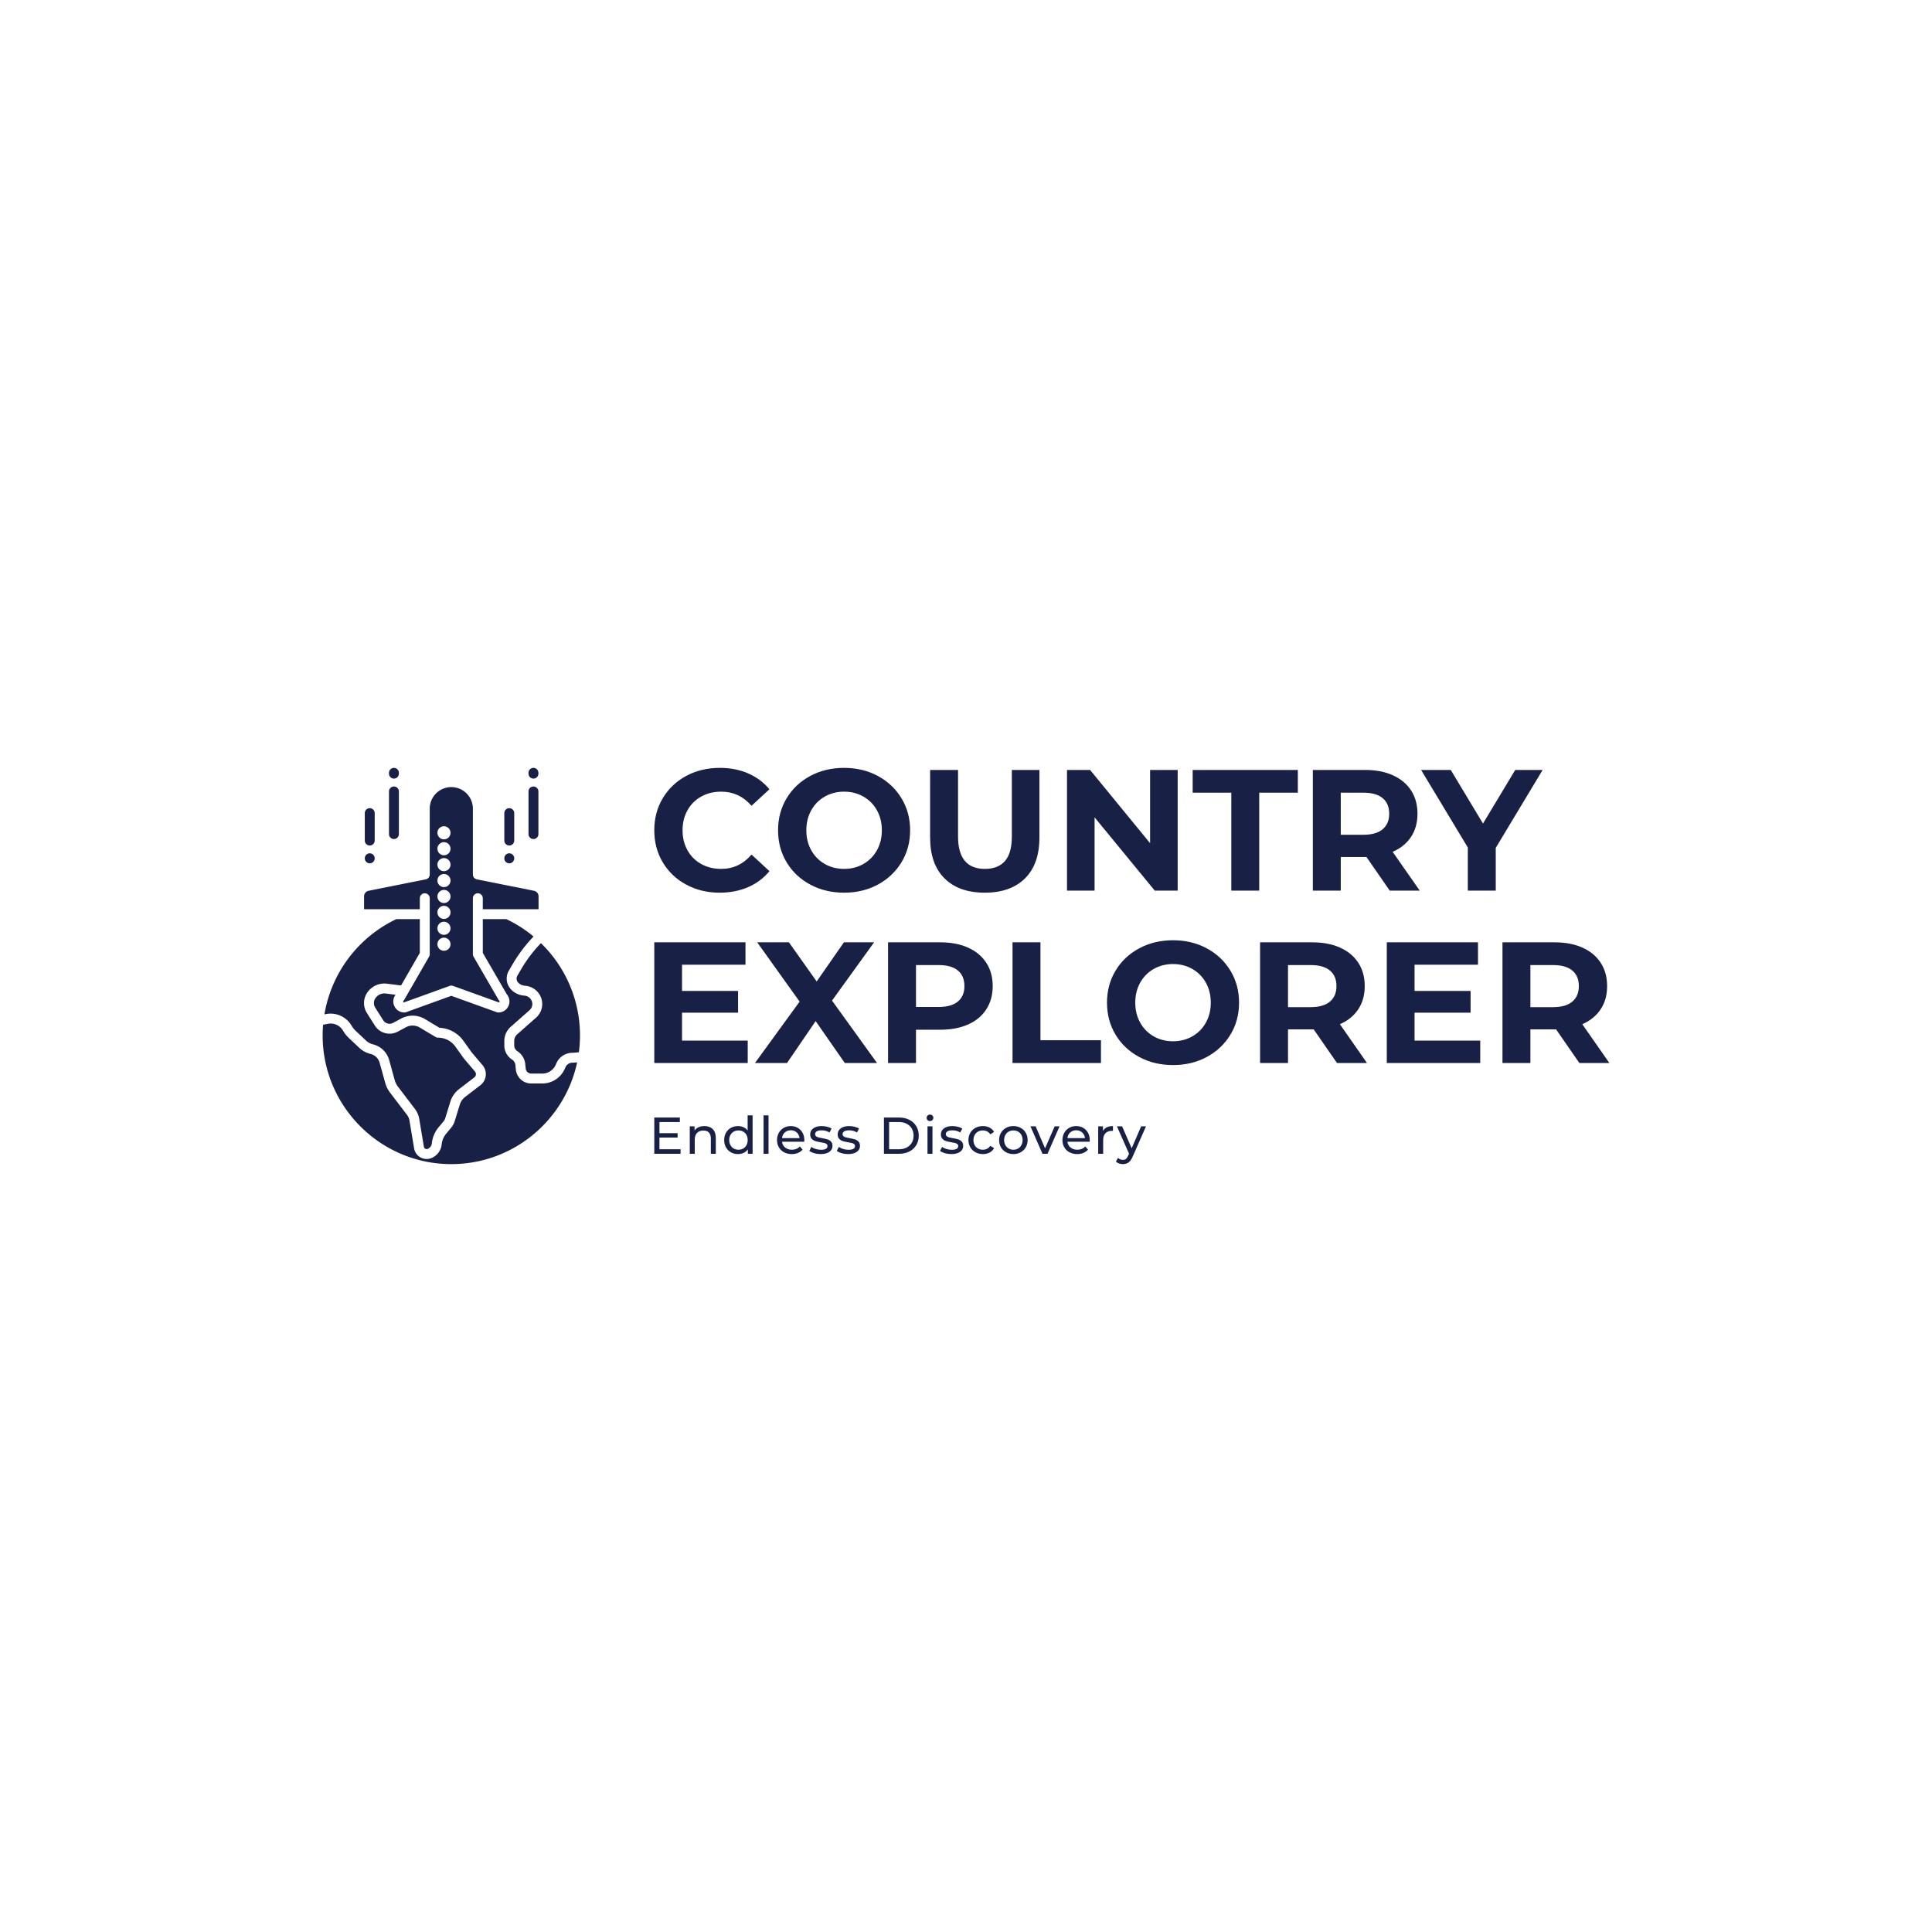 <svg version="1.1" preserveAspectRatio="none" xmlns="http://www.w3.org/2000/svg" width="500" height="500" viewBox="0 0 500 500"><rect width="100%" height="100%" fill="#FFFFFF" fill-opacity="1"/><svg viewBox="83.351 168.817 519.565 160" width="333" height="102.547" x="83.5px" y="198.726px" xmlns="http://www.w3.org/2000/svg" xmlns:xlink="http://www.w3.org/1999/xlink" preserveAspectRatio="none"><defs></defs><style>.companyName {fill:#182145;fill-opacity:1;}.icon1 {fill:#182145;fill-opacity:1;}.icon2 {fill:#E35B34;fill-opacity:1;}.icon3 {fill:#E3D454;fill-opacity:1;}.icon3-str {stroke:#E3D454;stroke-opacity:1;}.text {fill:#182145;fill-opacity:1;}</style><g opacity="1" transform="rotate(0 83.351 168.817)">
<svg width="103.914" height="160" x="83.351" y="168.817" version="1.1" preserveAspectRatio="none" viewBox="100.135 16 311.741 480">
  <g transform="matrix(1 0 0 1 0 0)" class="icon1"><title>Global aviation</title><path d="M364.524,228.281l-2.935,3.195a164.726,164.726,0,0,0-20.845,28.22l-4.779,8.169a6.937,6.937,0,0,0,.837,7.973,11.817,11.817,0,0,0,7.461,3.953l2.306.284a22.341,22.341,0,0,1,18.637,15.683,21.915,21.915,0,0,1-6.447,22.719l-22.815,20.152a11.049,11.049,0,0,0-3.733,8.278v5.348a8.2,8.2,0,0,0,3.768,6.915,21.091,21.091,0,0,1,9.6,15.707l.534,5.34a6.756,6.756,0,0,0,6.744,6.1h13.356a17.75,17.75,0,0,0,16.249-10.613l.8-1.827a21.186,21.186,0,0,1,18.551-12.726l3.137-.142c.31-.014.625-.036.939-.069l4.64-.466a155.583,155.583,0,0,0-46.01-132.2Z"></path><path d="M150.309,186.777a.428.428,0,0,0,.427.428h67.128V173.924a6,6,0,0,1,12,0v67.765a6.011,6.011,0,0,1-.8,3L199.1,296.726a6.011,6.011,0,0,1-.954,1.245,1.28,1.28,0,0,0-.3,1.5,1.312,1.312,0,0,0,.614.7l55.5-20.067a6,6,0,0,1,4.075,0l55.672,20.07a1.314,1.314,0,0,0,.616-.706,1.281,1.281,0,0,0-.3-1.5,6,6,0,0,1-.947-1.233L282.943,244.7a6,6,0,0,1-.807-3.007V173.924a6,6,0,0,1,12,0v13.281h67.128a.428.428,0,0,0,.427-.428V171.609a6.877,6.877,0,0,0-5.515-6.726l-69.217-13.844a6,6,0,0,1-4.823-5.884V65.422a26.136,26.136,0,0,0-52.272,0v79.733a6,6,0,0,1-4.823,5.884l-69.22,13.845a6.873,6.873,0,0,0-5.512,6.722ZM247.1,86.718a7.928,7.928,0,1,1-7.929,7.928A7.937,7.937,0,0,1,247.1,86.718Zm0,19.282a7.928,7.928,0,1,1-7.929,7.928A7.938,7.938,0,0,1,247.1,106Zm0,19.281a7.929,7.929,0,1,1-7.929,7.928A7.938,7.938,0,0,1,247.1,125.281Zm0,19.281a7.929,7.929,0,1,1-7.929,7.928A7.938,7.938,0,0,1,247.1,144.562Zm0,19.282a7.928,7.928,0,1,1-7.929,7.928A7.937,7.937,0,0,1,247.1,163.844Zm0,19.281a7.928,7.928,0,1,1-7.929,7.929A7.938,7.938,0,0,1,247.1,183.125Zm0,19.281a7.929,7.929,0,1,1-7.929,7.929A7.938,7.938,0,0,1,247.1,202.406Zm0,19.282a7.928,7.928,0,1,1-7.929,7.928A7.938,7.938,0,0,1,247.1,221.688Z"></path><path d="M102.285,314.6l1.767-.349a29.493,29.493,0,0,1,31.211,14.124,27.379,27.379,0,0,0,4.914,6.19L152.851,346.5a17.725,17.725,0,0,0,7.455,4.177l1.475.4a27.149,27.149,0,0,1,18.936,18.856l6.795,24.515a22.525,22.525,0,0,0,3.814,7.679l20.589,27a27.459,27.459,0,0,1,5.233,12.094l5.619,33.717a3.42,3.42,0,0,0,4.695,2.591,8.128,8.128,0,0,0,4.943-6.662A36.161,36.161,0,0,1,240.6,451.4l5.965-7.175a11.1,11.1,0,0,0,2.083-3.847l6.129-19.885a30.832,30.832,0,0,1,10.743-15.453l18.4-14.128a4.887,4.887,0,0,0,.748-7.04l-12.141-14.283c-.747-.879-1.467-1.8-2.139-2.737l-9.546-13.305a25.8,25.8,0,0,0-20.913-10.736,6,6,0,0,1-3.087-.855l-18.968-11.38a17.106,17.106,0,0,0-16.8-.409l-9.994,5.355a21.063,21.063,0,0,1-27.637-7.271l-9.707-15.327a22.451,22.451,0,0,1,.379-24.608,25.109,25.109,0,0,1,24.069-10.878l14.694,1.865a11.607,11.607,0,0,0,2.377.058l22.611-39.271V199.205H189.4A156.467,156.467,0,0,0,102.285,314.6Z"></path><path d="M405.505,373l-3.142.144a9.259,9.259,0,0,0-8.108,5.561l-.8,1.827a29.75,29.75,0,0,1-27.236,17.789H352.86a18.718,18.718,0,0,1-18.684-16.91l-.534-5.34a9.157,9.157,0,0,0-4.168-6.816,20.151,20.151,0,0,1-9.263-17v-5.348A23.054,23.054,0,0,1,328,329.635l22.814-20.153a9.878,9.878,0,0,0,2.907-10.244,10.331,10.331,0,0,0-8.62-7.253L342.8,291.7a23.8,23.8,0,0,1-15.025-7.961,18.963,18.963,0,0,1-2.195-21.88l4.81-8.222a176.824,176.824,0,0,1,22.366-30.282l2.846-3.1a155.91,155.91,0,0,0-32.992-21.054h-28.47v40.873l28.992,50.068a13.377,13.377,0,0,1-10.076,22.176,6,6,0,0,1-2.035-.355L256,292.135l-54.843,19.83a6.013,6.013,0,0,1-2.04.357,13.376,13.376,0,0,1-10.639-21.485l-11.811-1.5a13.163,13.163,0,0,0-12.622,5.7,10.453,10.453,0,0,0-.176,11.457l9.707,15.326a9.017,9.017,0,0,0,11.832,3.113l10-5.354a29.158,29.158,0,0,1,28.638.7l17.609,10.565a37.827,37.827,0,0,1,28.936,15.7l9.546,13.306c.482.671,1,1.331,1.531,1.959L293.807,376.1a16.887,16.887,0,0,1-2.582,24.329l-18.4,14.128a18.9,18.9,0,0,0-6.583,9.47l-6.129,19.885a23.064,23.064,0,0,1-4.323,7.984l-5.966,7.174a24.2,24.2,0,0,0-5.482,13.027A20.122,20.122,0,0,1,232.1,488.587,15.419,15.419,0,0,1,210.93,476.9l-5.619-33.716a15.424,15.424,0,0,0-2.938-6.79l-20.589-27a34.476,34.476,0,0,1-5.836-11.751l-6.8-24.515a15.094,15.094,0,0,0-10.528-10.483l-1.475-.4a29.762,29.762,0,0,1-12.524-7.016l-12.674-11.928a39.4,39.4,0,0,1-7.066-8.9,17.493,17.493,0,0,0-18.511-8.376l-5.668,1.119c-.362,4.3-.567,8.632-.567,13C100.14,426.081,170.058,496,256,496c74.759,0,137.384-52.911,152.418-123.25l-1.327.134Q406.3,372.964,405.505,373Z"></path><path d="M326.211,110.024a6,6,0,0,0,6-6v-33.2a6,6,0,0,0-12,0v33.2A6,6,0,0,0,326.211,110.024Z"></path><path d="M320.211,125.621a6,6,0,1,0,12,0v-.113a6,6,0,1,0-12,0Z"></path><path d="M355.506,28.977a6,6,0,0,0,6-6V22a6,6,0,0,0-12,0v.977A6,6,0,0,0,355.506,28.977Z"></path><path d="M349.506,96.213a6,6,0,0,0,12,0V44.572a6,6,0,0,0-12,0Z"></path><path d="M157.194,110.024a6,6,0,0,0,6-6v-33.2a6,6,0,1,0-12,0v33.2A6,6,0,0,0,157.194,110.024Z"></path><path d="M151.194,125.621a6,6,0,0,0,12,0v-.113a6,6,0,0,0-12,0Z"></path><path d="M186.489,28.977a6,6,0,0,0,6-6V22a6,6,0,0,0-12,0v.977A6,6,0,0,0,186.489,28.977Z"></path><path d="M180.489,96.213a6,6,0,0,0,12,0V44.572a6,6,0,0,0-12,0Z"></path></g>
</svg>
</g><g opacity="1" transform="rotate(0 217.265 168.817)">
<svg width="385.652" height="120" x="217.265" y="168.817" version="1.1" preserveAspectRatio="none" viewBox="3.32 -28.48 221.6 68.96">
  <g transform="matrix(1 0 0 1 0 0)" class="companyName"><path id="id-D6z1nYkh15" d="M18.48 0.48Q14.20 0.48 10.74-1.38Q7.28-3.24 5.30-6.54Q3.32-9.84 3.32-14L3.32-14Q3.32-18.16 5.30-21.46Q7.28-24.76 10.74-26.62Q14.20-28.48 18.52-28.48L18.52-28.48Q22.16-28.48 25.10-27.20Q28.04-25.92 30.04-23.52L30.04-23.52L25.88-19.68Q23.04-22.96 18.84-22.96L18.84-22.96Q16.24-22.96 14.20-21.82Q12.16-20.68 11.02-18.64Q9.88-16.60 9.88-14L9.88-14Q9.88-11.40 11.02-9.36Q12.16-7.32 14.20-6.18Q16.24-5.04 18.84-5.04L18.84-5.04Q23.04-5.04 25.88-8.36L25.88-8.36L30.04-4.52Q28.04-2.08 25.08-0.80Q22.12 0.48 18.48 0.48L18.48 0.48Z M47.36 0.48Q43 0.48 39.50-1.40Q36-3.28 34.02-6.58Q32.04-9.88 32.04-14L32.04-14Q32.04-18.12 34.02-21.42Q36-24.72 39.50-26.60Q43-28.48 47.36-28.48L47.36-28.48Q51.72-28.48 55.20-26.60Q58.68-24.72 60.68-21.42Q62.68-18.12 62.68-14L62.68-14Q62.68-9.88 60.68-6.58Q58.68-3.28 55.20-1.40Q51.72 0.48 47.36 0.48L47.36 0.48ZM47.36-5.04Q49.84-5.04 51.84-6.18Q53.84-7.32 54.98-9.36Q56.12-11.40 56.12-14L56.12-14Q56.12-16.60 54.98-18.64Q53.84-20.68 51.84-21.82Q49.84-22.96 47.36-22.96L47.36-22.96Q44.88-22.96 42.88-21.82Q40.88-20.68 39.74-18.64Q38.60-16.60 38.60-14L38.60-14Q38.60-11.40 39.74-9.36Q40.88-7.32 42.88-6.18Q44.88-5.04 47.36-5.04L47.36-5.04Z M80.00 0.48Q74.00 0.48 70.66-2.84Q67.32-6.16 67.32-12.32L67.32-12.32L67.32-28L73.80-28L73.80-12.56Q73.80-5.04 80.04-5.04L80.04-5.04Q83.08-5.04 84.68-6.86Q86.28-8.68 86.28-12.56L86.28-12.56L86.28-28L92.68-28L92.68-12.32Q92.68-6.16 89.34-2.84Q86.00 0.48 80.00 0.48L80.00 0.48Z M118.36-28L124.76-28L124.76 0L119.44 0L105.48-17L105.48 0L99.08 0L99.08-28L104.44-28L118.36-11L118.36-28Z M137.20 0L137.20-22.72L128.24-22.72L128.24-28L152.64-28L152.64-22.72L143.68-22.72L143.68 0L137.20 0Z M180.92 0L173.96 0L168.56-7.80L168.24-7.80L162.60-7.80L162.60 0L156.12 0L156.12-28L168.24-28Q171.96-28 174.70-26.76Q177.44-25.52 178.92-23.24Q180.40-20.96 180.40-17.84L180.40-17.84Q180.40-14.72 178.90-12.46Q177.40-10.20 174.64-9L174.64-9L180.92 0ZM173.84-17.84Q173.84-20.20 172.32-21.46Q170.80-22.72 167.88-22.72L167.88-22.72L162.60-22.72L162.60-12.96L167.88-12.96Q170.80-12.96 172.32-14.24Q173.84-15.52 173.84-17.84L173.84-17.84Z M209.44-28L198.56-9.92L198.56 0L192.08 0L192.08-10L181.24-28L188.12-28L195.60-15.56L203.08-28L209.44-28Z M9.76 34.80L25 34.80L25 40L3.32 40L3.32 12L24.48 12L24.48 17.20L9.76 17.20L9.76 23.28L22.76 23.28L22.76 28.32L9.76 28.32L9.76 34.80Z M55 40L47.52 40L40.76 30.28L34.12 40L26.68 40L37.04 25.76L27.20 12L34.56 12L41 21.08L47.32 12L54.32 12L44.56 25.52L55 40Z M69.68 12Q73.40 12 76.14 13.24Q78.88 14.48 80.36 16.76Q81.84 19.04 81.84 22.16L81.84 22.16Q81.84 25.24 80.36 27.54Q78.88 29.84 76.14 31.06Q73.40 32.28 69.68 32.28L69.68 32.28L64.04 32.28L64.04 40L57.56 40L57.56 12L69.68 12ZM69.32 27Q72.24 27 73.76 25.74Q75.28 24.48 75.28 22.16L75.28 22.16Q75.28 19.80 73.76 18.54Q72.24 17.28 69.32 17.28L69.32 17.28L64.04 17.28L64.04 27L69.32 27Z M86.44 40L86.44 12L92.92 12L92.92 34.72L106.96 34.72L106.96 40L86.44 40Z M123.68 40.48Q119.32 40.48 115.82 38.60Q112.32 36.72 110.34 33.42Q108.36 30.12 108.36 26L108.36 26Q108.36 21.88 110.34 18.58Q112.32 15.28 115.82 13.40Q119.32 11.52 123.68 11.52L123.68 11.52Q128.04 11.52 131.52 13.40Q135 15.28 137 18.58Q139 21.88 139 26L139 26Q139 30.12 137 33.42Q135 36.72 131.52 38.60Q128.04 40.48 123.68 40.48L123.68 40.48ZM123.68 34.96Q126.16 34.96 128.16 33.82Q130.16 32.68 131.30 30.64Q132.44 28.60 132.44 26L132.44 26Q132.44 23.40 131.30 21.36Q130.16 19.32 128.16 18.18Q126.16 17.04 123.68 17.04L123.68 17.04Q121.20 17.04 119.20 18.18Q117.20 19.32 116.06 21.36Q114.92 23.40 114.92 26L114.92 26Q114.92 28.60 116.06 30.64Q117.20 32.68 119.20 33.82Q121.20 34.96 123.68 34.96L123.68 34.96Z M168.68 40L161.72 40L156.32 32.20L156 32.20L150.36 32.20L150.36 40L143.88 40L143.88 12L156 12Q159.72 12 162.46 13.24Q165.20 14.48 166.68 16.76Q168.16 19.04 168.16 22.16L168.16 22.16Q168.16 25.28 166.66 27.54Q165.16 29.80 162.40 31L162.40 31L168.68 40ZM161.60 22.16Q161.60 19.80 160.08 18.54Q158.56 17.28 155.64 17.28L155.64 17.28L150.36 17.28L150.36 27.04L155.64 27.04Q158.56 27.04 160.08 25.76Q161.60 24.48 161.60 22.16L161.60 22.16Z M179.72 34.80L194.96 34.80L194.96 40L173.28 40L173.28 12L194.44 12L194.44 17.20L179.72 17.20L179.72 23.28L192.72 23.28L192.72 28.32L179.72 28.32L179.72 34.80Z M224.92 40L217.96 40L212.56 32.20L212.24 32.20L206.60 32.20L206.60 40L200.12 40L200.12 12L212.24 12Q215.96 12 218.70 13.24Q221.44 14.48 222.92 16.76Q224.40 19.04 224.40 22.16L224.40 22.16Q224.40 25.28 222.90 27.54Q221.40 29.80 218.64 31L218.64 31L224.92 40ZM217.84 22.16Q217.84 19.80 216.32 18.54Q214.80 17.28 211.88 17.28L211.88 17.28L206.60 17.28L206.60 27.04L211.88 27.04Q214.80 27.04 216.32 25.76Q217.84 24.48 217.84 22.16L217.84 22.16Z"/></g>
</svg>
</g><g opacity="1" transform="rotate(0 217.265 308.817)">
<svg width="198.556" height="20" x="217.265" y="308.817" version="1.1" preserveAspectRatio="none" viewBox="4.2 -30.28 380.12 38.28">
  <g transform="matrix(1 0 0 1 0 0)" class="text"><path id="id-D-YM9nyY417" d="M8.20-3.48L24.52-3.48L24.52 0L4.20 0L4.20-28L23.96-28L23.96-24.52L8.20-24.52L8.20-15.92L22.24-15.92L22.24-12.52L8.20-12.52L8.20-3.48Z M42.96-21.40Q47-21.40 49.38-19.06Q51.76-16.72 51.76-12.20L51.76-12.20L51.76 0L47.92 0L47.92-11.76Q47.92-14.84 46.44-16.40Q44.96-17.96 42.20-17.96L42.20-17.96Q39.08-17.96 37.28-16.14Q35.48-14.32 35.48-10.92L35.48-10.92L35.48 0L31.64 0L31.64-21.20L35.32-21.20L35.32-18Q36.48-19.64 38.46-20.52Q40.44-21.40 42.96-21.40L42.96-21.40Z M76.36-29.68L80.20-29.68L80.20 0L76.52 0L76.52-3.36Q75.24-1.60 73.28-0.68Q71.32 0.24 68.96 0.24L68.96 0.24Q65.88 0.24 63.44-1.12Q61-2.48 59.62-4.94Q58.24-7.40 58.24-10.60L58.24-10.60Q58.24-13.80 59.62-16.24Q61-18.68 63.44-20.04Q65.88-21.40 68.96-21.40L68.96-21.40Q71.24-21.40 73.16-20.54Q75.08-19.68 76.36-18L76.36-18L76.36-29.68ZM69.28-3.12Q71.28-3.12 72.92-4.06Q74.56-5 75.48-6.70Q76.40-8.40 76.40-10.60L76.40-10.60Q76.40-12.80 75.48-14.50Q74.56-16.20 72.92-17.12Q71.28-18.04 69.28-18.04L69.28-18.04Q67.24-18.04 65.62-17.12Q64-16.20 63.06-14.50Q62.12-12.80 62.12-10.60L62.12-10.60Q62.12-8.40 63.06-6.70Q64-5 65.62-4.06Q67.24-3.12 69.28-3.12L69.28-3.12Z M88.68 0L88.68-29.68L92.52-29.68L92.52 0L88.68 0Z M120.20-10.48Q120.20-10.04 120.12-9.32L120.12-9.32L102.92-9.32Q103.28-6.52 105.38-4.82Q107.48-3.12 110.60-3.12L110.60-3.12Q114.40-3.12 116.72-5.68L116.72-5.68L118.84-3.20Q117.40-1.52 115.26-0.64Q113.12 0.24 110.48 0.24L110.48 0.24Q107.12 0.24 104.52-1.14Q101.92-2.52 100.50-5Q99.08-7.48 99.08-10.60L99.08-10.60Q99.08-13.68 100.46-16.16Q101.84-18.64 104.26-20.02Q106.68-21.40 109.72-21.40L109.72-21.40Q112.76-21.40 115.14-20.02Q117.52-18.64 118.86-16.16Q120.20-13.68 120.20-10.48L120.20-10.48ZM109.72-18.16Q106.96-18.16 105.10-16.48Q103.24-14.80 102.92-12.08L102.92-12.08L116.52-12.08Q116.20-14.76 114.34-16.46Q112.48-18.16 109.72-18.16L109.72-18.16Z M132.80 0.24Q130.20 0.24 127.80-0.46Q125.40-1.16 124.04-2.24L124.04-2.24L125.64-5.28Q127.04-4.28 129.04-3.68Q131.04-3.08 133.08-3.08L133.08-3.08Q138.12-3.08 138.12-5.96L138.12-5.96Q138.12-6.92 137.44-7.48Q136.76-8.04 135.74-8.30Q134.72-8.56 132.84-8.88L132.84-8.88Q130.28-9.28 128.66-9.80Q127.04-10.32 125.88-11.56Q124.72-12.80 124.72-15.04L124.72-15.04Q124.72-17.92 127.12-19.66Q129.52-21.40 133.56-21.40L133.56-21.40Q135.68-21.40 137.80-20.88Q139.92-20.36 141.28-19.48L141.28-19.48L139.64-16.44Q137.04-18.12 133.52-18.12L133.52-18.12Q131.08-18.12 129.80-17.32Q128.52-16.52 128.52-15.20L128.52-15.20Q128.52-14.16 129.24-13.56Q129.96-12.96 131.02-12.68Q132.08-12.40 134-12.04L134-12.04Q136.56-11.60 138.14-11.10Q139.72-10.60 140.84-9.40Q141.96-8.20 141.96-6.04L141.96-6.04Q141.96-3.16 139.50-1.46Q137.04 0.24 132.80 0.24L132.80 0.24Z M154.04 0.24Q151.44 0.24 149.04-0.46Q146.64-1.16 145.28-2.24L145.28-2.24L146.88-5.28Q148.28-4.28 150.28-3.68Q152.28-3.08 154.32-3.08L154.32-3.08Q159.36-3.08 159.36-5.96L159.36-5.96Q159.36-6.92 158.68-7.48Q158-8.04 156.98-8.30Q155.96-8.56 154.08-8.88L154.08-8.88Q151.52-9.28 149.90-9.80Q148.28-10.32 147.12-11.56Q145.96-12.80 145.96-15.04L145.96-15.04Q145.96-17.92 148.36-19.66Q150.76-21.40 154.80-21.40L154.80-21.40Q156.92-21.40 159.04-20.88Q161.16-20.36 162.52-19.48L162.52-19.48L160.88-16.44Q158.28-18.12 154.76-18.12L154.76-18.12Q152.32-18.12 151.04-17.32Q149.76-16.52 149.76-15.20L149.76-15.20Q149.76-14.16 150.48-13.56Q151.20-12.96 152.26-12.68Q153.32-12.40 155.24-12.04L155.24-12.04Q157.80-11.60 159.38-11.10Q160.96-10.60 162.08-9.40Q163.20-8.20 163.20-6.04L163.20-6.04Q163.20-3.16 160.74-1.46Q158.28 0.24 154.04 0.24L154.04 0.24Z M181.72 0L181.72-28L193.52-28Q197.96-28 201.40-26.24Q204.84-24.48 206.74-21.30Q208.64-18.12 208.64-14L208.64-14Q208.64-9.88 206.74-6.70Q204.84-3.52 201.40-1.76Q197.96 0 193.52 0L193.52 0L181.72 0ZM185.72-3.48L193.28-3.48Q196.68-3.48 199.26-4.80Q201.84-6.12 203.24-8.50Q204.64-10.88 204.64-14L204.64-14Q204.64-17.12 203.24-19.50Q201.84-21.88 199.26-23.20Q196.68-24.52 193.28-24.52L193.28-24.52L185.72-24.52L185.72-3.48Z M215.40 0L215.40-21.20L219.24-21.20L219.24 0L215.40 0ZM217.32-25.28Q216.20-25.28 215.46-26Q214.72-26.72 214.72-27.76L214.72-27.76Q214.72-28.80 215.46-29.54Q216.20-30.28 217.32-30.28L217.32-30.28Q218.44-30.28 219.18-29.58Q219.92-28.88 219.92-27.84L219.92-27.84Q219.92-26.76 219.18-26.02Q218.44-25.28 217.32-25.28L217.32-25.28Z M233.84 0.24Q231.24 0.24 228.84-0.46Q226.44-1.16 225.08-2.24L225.08-2.24L226.68-5.28Q228.08-4.28 230.08-3.68Q232.08-3.08 234.12-3.08L234.12-3.08Q239.16-3.08 239.16-5.96L239.16-5.96Q239.16-6.92 238.48-7.48Q237.80-8.04 236.78-8.30Q235.76-8.56 233.88-8.88L233.88-8.88Q231.32-9.28 229.70-9.80Q228.08-10.32 226.92-11.56Q225.76-12.80 225.76-15.04L225.76-15.04Q225.76-17.92 228.16-19.66Q230.56-21.40 234.60-21.40L234.60-21.40Q236.72-21.40 238.84-20.88Q240.96-20.36 242.32-19.48L242.32-19.48L240.68-16.44Q238.08-18.12 234.56-18.12L234.56-18.12Q232.12-18.12 230.84-17.32Q229.56-16.52 229.56-15.20L229.56-15.20Q229.56-14.16 230.28-13.56Q231.00-12.96 232.06-12.68Q233.12-12.40 235.04-12.04L235.04-12.04Q237.60-11.60 239.18-11.10Q240.76-10.60 241.88-9.40Q243.00-8.20 243.00-6.04L243.00-6.04Q243.00-3.16 240.54-1.46Q238.08 0.24 233.84 0.24L233.84 0.24Z M258.24 0.24Q255.00 0.24 252.46-1.16Q249.92-2.56 248.48-5.02Q247.04-7.48 247.04-10.60L247.04-10.60Q247.04-13.72 248.48-16.18Q249.92-18.64 252.46-20.02Q255.00-21.40 258.24-21.40L258.24-21.40Q261.12-21.40 263.38-20.24Q265.64-19.08 266.88-16.88L266.88-16.88L263.96-15Q262.96-16.52 261.48-17.28Q260.00-18.04 258.20-18.04L258.20-18.04Q256.12-18.04 254.46-17.12Q252.80-16.20 251.86-14.50Q250.92-12.80 250.92-10.60L250.92-10.60Q250.92-8.36 251.86-6.66Q252.80-4.96 254.46-4.04Q256.12-3.12 258.20-3.12L258.20-3.12Q260.00-3.12 261.48-3.88Q262.96-4.64 263.96-6.16L263.96-6.16L266.88-4.32Q265.64-2.12 263.38-0.94Q261.12 0.24 258.24 0.24L258.24 0.24Z M281.80 0.24Q278.64 0.24 276.12-1.16Q273.60-2.56 272.18-5.02Q270.76-7.48 270.76-10.60L270.76-10.60Q270.76-13.72 272.18-16.18Q273.60-18.64 276.12-20.02Q278.64-21.40 281.80-21.40L281.80-21.40Q284.96-21.40 287.46-20.02Q289.96-18.64 291.38-16.18Q292.80-13.72 292.80-10.60L292.80-10.60Q292.80-7.48 291.38-5.02Q289.96-2.56 287.46-1.16Q284.96 0.24 281.80 0.24L281.80 0.24ZM281.80-3.12Q283.84-3.12 285.46-4.06Q287.08-5 288.00-6.70Q288.92-8.40 288.92-10.60L288.92-10.60Q288.92-12.80 288.00-14.50Q287.08-16.20 285.46-17.12Q283.84-18.04 281.80-18.04L281.80-18.04Q279.76-18.04 278.14-17.12Q276.52-16.20 275.58-14.50Q274.64-12.80 274.64-10.60L274.64-10.60Q274.64-8.40 275.58-6.70Q276.52-5 278.14-4.06Q279.76-3.12 281.80-3.12L281.80-3.12Z M313.72-21.20L317.48-21.20L308.20 0L304.28 0L295.00-21.20L299.00-21.20L306.28-4.20L313.72-21.20Z M340.84-10.48Q340.84-10.04 340.76-9.32L340.76-9.32L323.56-9.32Q323.92-6.52 326.02-4.82Q328.12-3.12 331.24-3.12L331.24-3.12Q335.04-3.12 337.36-5.68L337.36-5.68L339.48-3.20Q338.04-1.52 335.90-0.64Q333.76 0.24 331.12 0.24L331.12 0.24Q327.76 0.24 325.16-1.14Q322.56-2.52 321.14-5Q319.72-7.48 319.72-10.60L319.72-10.60Q319.72-13.68 321.10-16.16Q322.48-18.64 324.90-20.02Q327.32-21.40 330.36-21.40L330.36-21.40Q333.40-21.40 335.78-20.02Q338.16-18.64 339.50-16.16Q340.84-13.68 340.84-10.48L340.84-10.48ZM330.36-18.16Q327.60-18.16 325.74-16.48Q323.88-14.80 323.56-12.08L323.56-12.08L337.16-12.08Q336.84-14.76 334.98-16.46Q333.12-18.16 330.36-18.16L330.36-18.16Z M351.04-17.64Q352.04-19.48 354.00-20.44Q355.96-21.40 358.76-21.40L358.76-21.40L358.76-17.68Q358.44-17.72 357.88-17.72L357.88-17.72Q354.76-17.72 352.98-15.86Q351.20-14 351.20-10.56L351.20-10.56L351.20 0L347.36 0L347.36-21.20L351.04-21.20L351.04-17.64Z M380.56-21.20L384.32-21.20L374.04 2.12Q372.68 5.36 370.86 6.68Q369.04 8 366.48 8L366.48 8Q364.92 8 363.46 7.50Q362.00 7 361.04 6.04L361.04 6.04L362.68 3.16Q364.32 4.72 366.48 4.72L366.48 4.72Q367.88 4.72 368.82 3.98Q369.76 3.24 370.52 1.44L370.52 1.44L371.20-0.04L361.84-21.20L365.84-21.20L373.24-4.24L380.56-21.20Z"/></g>
</svg>
</g></svg></svg>